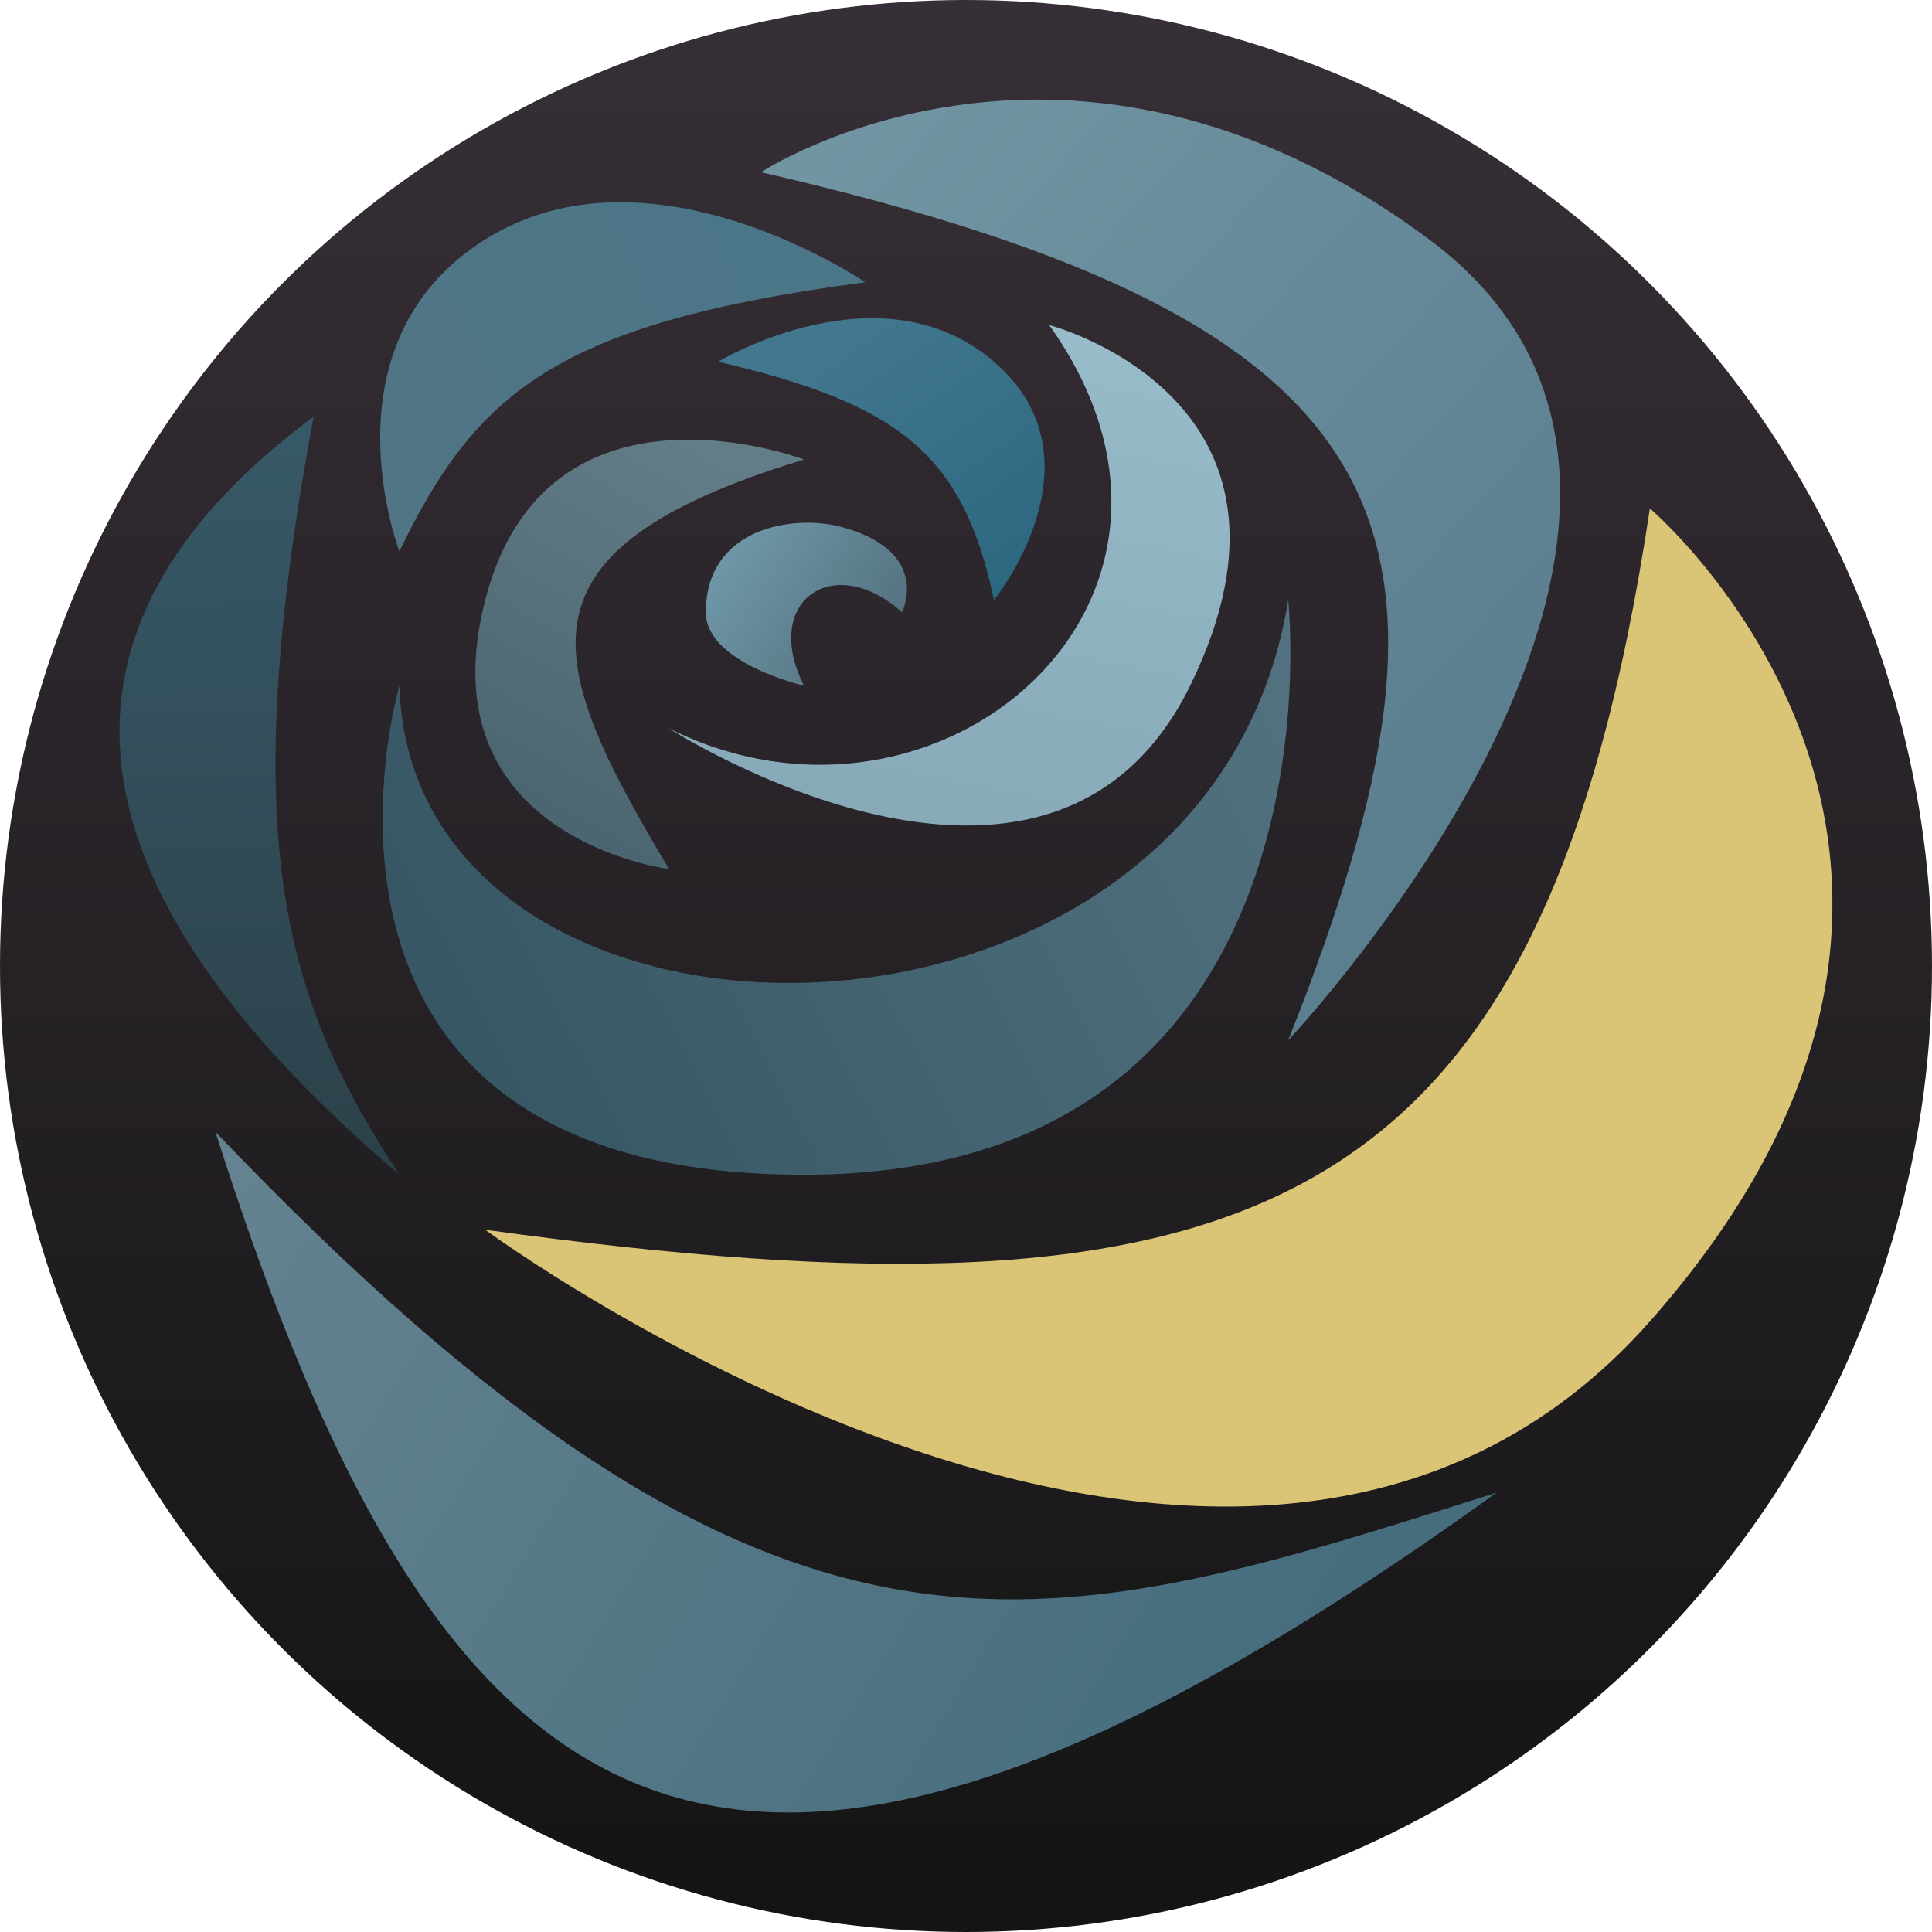 <svg viewBox="0 0 97 97" fill="none" xmlns="http://www.w3.org/2000/svg">
<circle cx="48.5" cy="48.5" r="48.5" fill="url(#paint0_linear_216_744)"/>
<path d="M74.701 75.079C51.948 82.311 39.055 86.408 10.818 56.831C22.164 92.495 36.124 103.074 75.141 74.939L74.701 75.079Z" fill="url(#paint1_linear_216_744)"/>
<path d="M82.835 25.526C77.459 61.401 62.809 67.031 24.36 61.742C24.36 61.742 62.215 89.671 82.835 66.346C103.456 43.02 82.835 25.526 82.835 25.526Z" fill="#DAC475"/>
<path d="M64.677 30.13C60.676 54.99 20.666 54.99 20.051 34.427C20.051 34.427 12.9 58.98 40.364 58.98C67.827 58.98 64.677 30.13 64.677 30.13Z" fill="url(#paint2_linear_216_744)"/>
<path d="M52.674 16.319C62.523 30.13 47.135 43.327 33.593 36.575C33.593 36.575 52.674 48.852 59.753 34.427C66.832 20.002 52.674 16.319 52.674 16.319Z" fill="url(#paint3_linear_216_744)"/>
<path d="M38.209 8.646C71.329 16.262 74.8 26.763 64.677 52.228C64.677 52.228 89.914 25.526 71.756 12.022C53.598 -1.482 38.209 8.646 38.209 8.646Z" fill="url(#paint4_linear_216_744)"/>
<path d="M20.051 58.98C14.357 50.266 11.778 42.421 15.742 20.923C2.378 30.837 1.802 43.447 20.051 58.98Z" fill="url(#paint5_linear_216_744)"/>
<path d="M40.364 23.071C25.433 27.628 27.273 33.07 33.593 43.634C33.593 43.634 21.282 42.1 24.36 30.13C27.437 18.16 40.364 23.071 40.364 23.071Z" fill="url(#paint6_linear_216_744)"/>
<path d="M43.441 14.171C27.8 16.237 23.887 19.79 20.051 27.675C20.051 27.675 16.05 17.24 24.36 12.022C32.669 6.805 43.441 14.171 43.441 14.171Z" fill="url(#paint7_linear_216_744)"/>
<path d="M49.904 30.13C48.367 22.836 45.203 20.3 36.055 18.16C36.055 18.16 44.19 13.25 49.904 18.16C55.619 23.071 49.904 30.13 49.904 30.13Z" fill="url(#paint8_linear_216_744)"/>
<path d="M45.288 30.744C41.902 27.675 38.209 30.13 40.364 34.427C40.364 34.427 35.439 33.292 35.439 30.744C35.439 26.447 39.888 25.829 42.21 26.447C46.827 27.675 45.288 30.744 45.288 30.744Z" fill="url(#paint9_linear_216_744)"/>
<defs>
<linearGradient id="paint0_linear_216_744" x1="48.5" y1="0" x2="48.5" y2="97" gradientUnits="userSpaceOnUse">
<stop stop-color="#372F37"/>
<stop offset="1" stop-color="#141414"/>
</linearGradient>
<linearGradient id="paint1_linear_216_744" x1="12" y1="58.5" x2="62" y2="89.5" gradientUnits="userSpaceOnUse">
<stop stop-color="#64828F"/>
<stop offset="1" stop-color="#456D7E"/>
</linearGradient>
<linearGradient id="paint2_linear_216_744" x1="65" y1="30" x2="23.5" y2="51.5" gradientUnits="userSpaceOnUse">
<stop stop-color="#537381"/>
<stop offset="1" stop-color="#385765"/>
</linearGradient>
<linearGradient id="paint3_linear_216_744" x1="52.5" y1="16.5" x2="47.5" y2="41.5" gradientUnits="userSpaceOnUse">
<stop stop-color="#98BBCA"/>
<stop offset="1" stop-color="#87A9B8"/>
</linearGradient>
<linearGradient id="paint4_linear_216_744" x1="42" y1="7" x2="75.5" y2="37.5" gradientUnits="userSpaceOnUse">
<stop stop-color="#7295A4"/>
<stop offset="1" stop-color="#5B7F8F"/>
</linearGradient>
<linearGradient id="paint5_linear_216_744" x1="16" y1="22" x2="17" y2="57.5" gradientUnits="userSpaceOnUse">
<stop stop-color="#375866"/>
<stop offset="1" stop-color="#2C424B"/>
</linearGradient>
<linearGradient id="paint6_linear_216_744" x1="35" y1="22.5" x2="25.5" y2="39.5" gradientUnits="userSpaceOnUse">
<stop stop-color="#627D88"/>
<stop offset="1" stop-color="#4C6671"/>
</linearGradient>
<linearGradient id="paint7_linear_216_744" x1="19" y1="21.5" x2="38.5" y2="12.5" gradientUnits="userSpaceOnUse">
<stop stop-color="#507585"/>
<stop offset="1" stop-color="#4B7688"/>
</linearGradient>
<linearGradient id="paint8_linear_216_744" x1="41" y1="17" x2="50" y2="30" gradientUnits="userSpaceOnUse">
<stop stop-color="#42788F"/>
<stop offset="1" stop-color="#2C6780"/>
</linearGradient>
<linearGradient id="paint9_linear_216_744" x1="36.5" y1="28" x2="44" y2="33" gradientUnits="userSpaceOnUse">
<stop stop-color="#6E96A7"/>
<stop offset="1" stop-color="#54727F"/>
</linearGradient>
</defs>
</svg>
